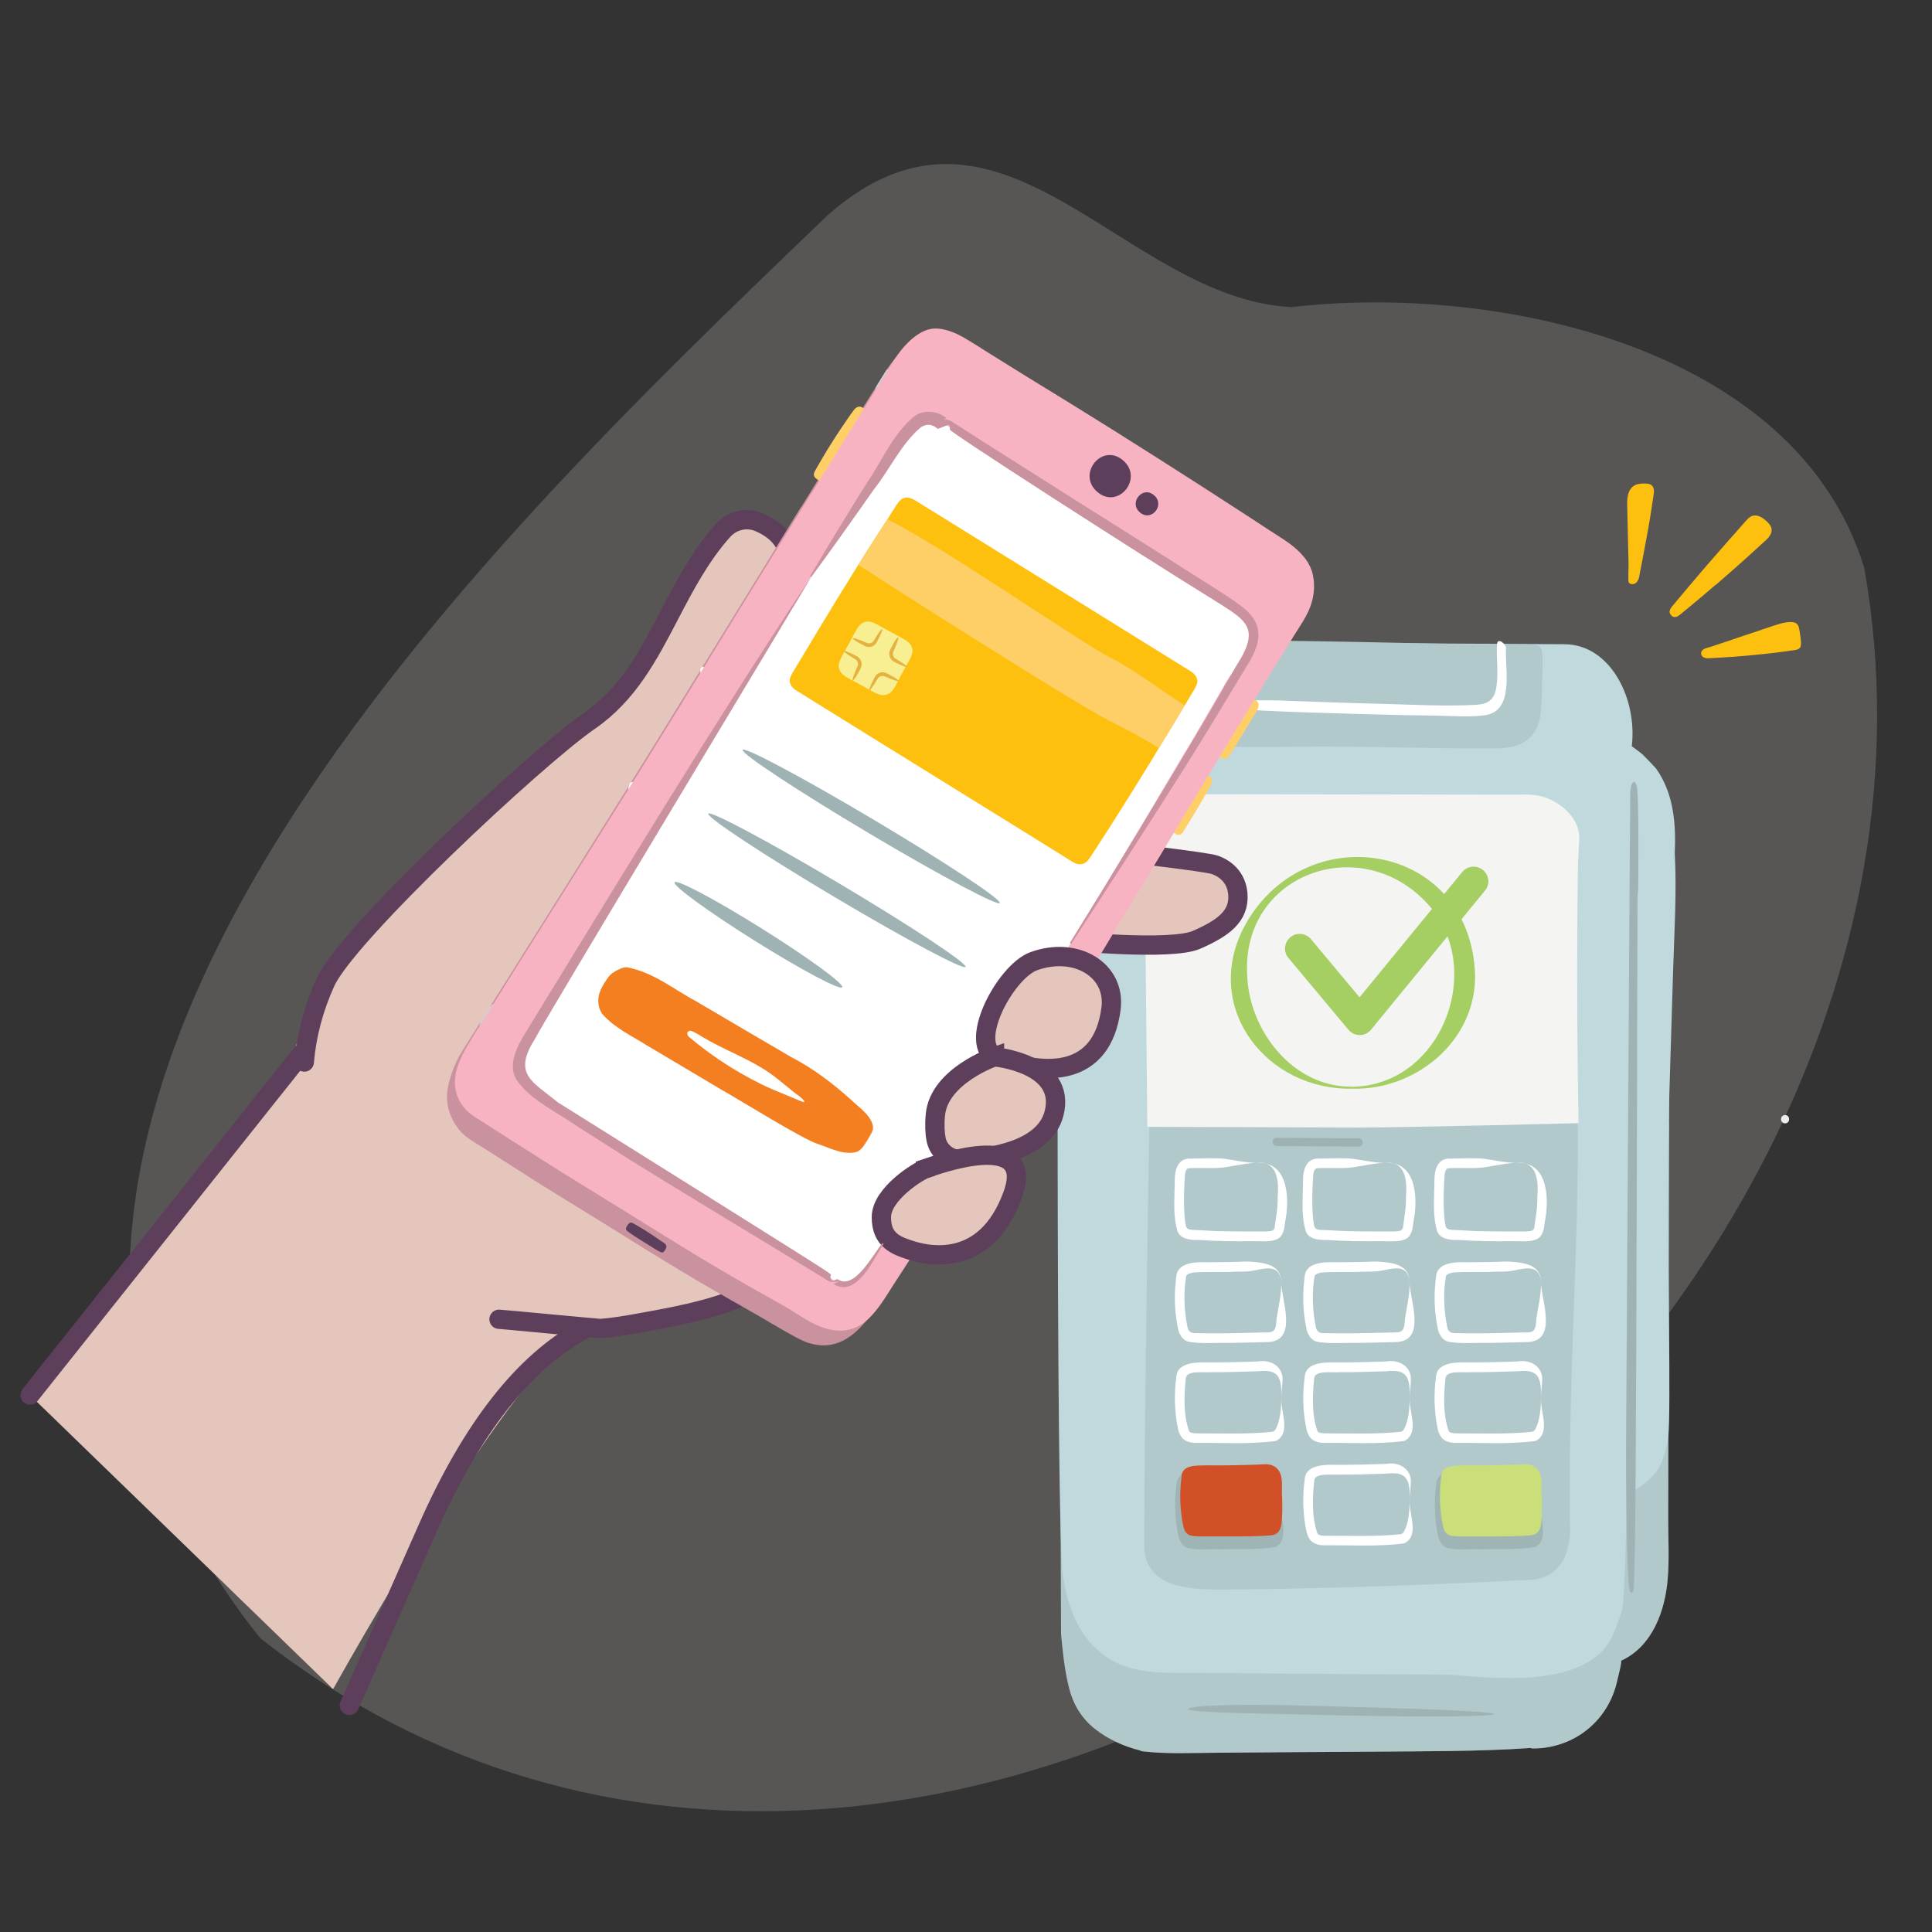 <?xml version="1.0" encoding="UTF-8"?><svg xmlns="http://www.w3.org/2000/svg" viewBox="0 0 200 200"><rect x="0" y="0" width="200" height="200" fill="#333333" stroke="none"/><defs><style>.cls-1,.cls-2{fill:none;}.cls-3{fill:#c0d9dd;}.cls-4{fill:#fec00f;}.cls-5{fill:#f4f4f3;}.cls-6{fill:#f47f20;}.cls-7{fill:#9fb2b3;}.cls-8{opacity:.42;}.cls-8,.cls-9{fill:#a0b3b4;}.cls-10{fill:#a0b4b5;}.cls-11{fill:#eeece9;}.cls-12{fill:#575655;}.cls-13{fill:#f7b3c2;}.cls-14,.cls-15{fill:#e4c6bc;}.cls-14,.cls-15,.cls-2{stroke-miterlimit:10;}.cls-14,.cls-2{stroke:#5d3f5c;stroke-linecap:round;stroke-width:2px;}.cls-16{fill:#fff;}.cls-17{fill:#e4b241;}.cls-18{fill:#ca919e;}.cls-15{stroke:#e4c6bc;stroke-width:.25px;}.cls-19{fill:#889a9a;}.cls-20{fill:#d15028;}.cls-21{fill:#cade7a;}.cls-22{opacity:.46;}.cls-23{fill:#b2c9cc;}.cls-24{fill:#f8ee92;}.cls-25{fill:#5d3f5c;}.cls-26{fill:#ffcf67;}.cls-27{fill:#a5cf62;}.cls-28{fill:#52b8d6;}.cls-29{fill:#eeecea;}.cls-30{fill:#3e9eae;}</style></defs><g id="BG_x5F_Strong"><path class="cls-12" d="M26.94,169.58c70.24,55.25,180.73-27.35,166.05-110.78-7.02-22.98-38.14-29.46-59.27-27.01-17.43-.81-30.12-25.28-48.01-9.54C49,57.49-14.52,117.94,26.94,169.58Z"/></g><g id="Outline"><path class="cls-8" d="M109.84,169.14c.18,1.89.37,3.83.85,5.67.44,1.68,1.3,3.1,2.68,4.18,1.36,1.07,2.98,1.8,4.66,2.22.06.04.12.07.2.08,2.61.31,5.28.16,7.91.15,2.71-.02,5.42-.04,8.13-.06,5.35-.04,10.7-.05,16.05-.12,2.71-.04,5.42-.12,8.13-.31.06.03.12.05.2.05,2.33.02,4.63-.87,6.3-2.52.79-.77,1.43-1.7,1.88-2.71.22-.5.4-1.02.53-1.56.14-.61.56-2.17.45-2.29,3.24-1.48,4.56-5.15,4.83-8.48.18-2.14.04-4.29.05-6.43,0-2.25.17-71.9.17-71.9,0,0,0-.02,0-.03v-.1c.05-3.77-2.62-6.94-6.19-7.65-.83-.93-1.97-.67-3.28-.23l.06-7.44v-1.71s.01,0,.01,0v-.07c-1.18-.61-2.52-.96-3.94-.96h-41.41c-1.53,0-2.97.4-4.21,1.11v.08s0,0,0,0l.11,10.11c-2.31.28-3.96,1.1-4.35,3.4v-.11c-.02.12-.03.25-.04.37,0,.08-.02.16-.03.25-.02.24-.03.49-.03.74M109.84,169.14c.18,1.89.37,3.83.85,5.67.44,1.68,1.3,3.1,2.68,4.18,1.36,1.07,2.98,1.8,4.66,2.22.06.04.12.07.2.08,2.61.31,5.28.16,7.91.15,2.71-.02,5.42-.04,8.13-.06,5.35-.04,10.7-.05,16.05-.12,2.71-.04,5.42-.12,8.13-.31.06.03.12.05.2.05,2.33.02,4.63-.87,6.3-2.52.79-.77,1.43-1.7,1.88-2.71.22-.5.4-1.02.53-1.56.14-.61.56-2.17.45-2.29,3.24-1.48,4.56-5.15,4.83-8.48.18-2.14.04-4.29.05-6.43,0-2.25.17-71.9.17-71.9,0,0,0-.02,0-.03v-.1c.05-3.77-2.62-6.94-6.19-7.65-.83-.93-1.97-.67-3.28-.23l.06-7.44v-1.71s.01,0,.01,0v-.07c-1.18-.61-2.52-.96-3.94-.96h-41.41c-1.53,0-2.97.4-4.21,1.11v.08s0,0,0,0l.11,10.11c-2.31.28-3.96,1.1-4.35,3.4v-.11c-.02.12-.03.25-.04.37,0,.08-.02.16-.03.25-.02.24-.03.49-.03.74"/><path class="cls-23" d="M109.84,169.14c.18,1.89.37,3.83.85,5.67.44,1.68,1.3,3.1,2.68,4.18,1.36,1.07,2.98,1.8,4.66,2.22.06.04.12.07.2.08,2.61.31,5.28.16,7.91.15,2.71-.02,5.42-.04,8.13-.06,5.35-.04,10.7-.05,16.05-.12,2.71-.04,5.42-.12,8.13-.31.06.03.12.05.2.05,2.33.02,4.63-.87,6.3-2.52.79-.77,1.43-1.7,1.88-2.71.22-.5.4-1.02.53-1.56.14-.61.56-2.17.45-2.29,3.24-1.48,4.56-5.15,4.83-8.48.18-2.14.04-4.29.05-6.43,0-2.25.17-71.9.17-71.9,0,0,0-.02,0-.03v-.1c.05-3.77-2.62-6.94-6.19-7.65-.83-.93-1.97-.67-3.28-.23l.06-7.44v-1.71s.01,0,.01,0v-.07c-1.18-.61-2.52-.96-3.94-.96h-41.41c-1.53,0-2.97.4-4.21,1.11v.08s0,0,0,0l.11,10.11c-2.31.28-3.96,1.1-4.35,3.4v-.11c-.02.12-.03.25-.04.37,0,.08-.02.16-.03.25-.02.24-.03.49-.03.74M109.84,169.14c.18,1.89.37,3.83.85,5.67.44,1.68,1.3,3.1,2.68,4.18,1.36,1.07,2.98,1.8,4.66,2.22.06.04.12.07.2.08,2.61.31,5.28.16,7.91.15,2.71-.02,5.42-.04,8.13-.06,5.35-.04,10.7-.05,16.05-.12,2.71-.04,5.42-.12,8.13-.31.06.03.12.05.2.05,2.33.02,4.63-.87,6.3-2.52.79-.77,1.43-1.7,1.88-2.71.22-.5.4-1.02.53-1.56.14-.61.56-2.17.45-2.29,3.24-1.48,4.56-5.15,4.83-8.48.18-2.14.04-4.29.05-6.43,0-2.25.17-71.9.17-71.9,0,0,0-.02,0-.03v-.1c.05-3.77-2.62-6.94-6.19-7.65-.83-.93-1.97-.67-3.28-.23l.06-7.44v-1.71s.01,0,.01,0v-.07c-1.18-.61-2.52-.96-3.94-.96h-41.41c-1.53,0-2.97.4-4.21,1.11v.08s0,0,0,0l.11,10.11c-2.31.28-3.96,1.1-4.35,3.4v-.11c-.02.12-.03.25-.04.37,0,.08-.02.16-.03.25-.02.24-.03.49-.03.74"/><path class="cls-9" d="M154.65,177.43c-.09-.38-14.88-.74-20.91-.9-6.03-.15-10.85.03-10.76.41.09.38,8.6.45,14.63.61,6.03.15,17.13.26,17.04-.12Z"/><path class="cls-29" d="M184.79,115.43c-.55,0-.56.86,0,.86s.56-.86,0-.86Z"/><path class="cls-3" d="M173.37,88.33c.14-3.06-.11-6.19-1.92-8.75-.13-.18-.89-.94-1.38-1.45-.2-.2-1.15-.88-1.15-.88.59-4.9-2.2-10.56-6.99-10.56l-44.22-.24c-4.78,0-8.24,4.37-8.17,9.15,0,0-.32,83.99.52,87.62.29,1.91.8,3.8,1.81,5.46,1.11,1.82,2.81,3.31,4.88,3.89.04.03.08.05.13.07,2.52.69,5.23.51,7.82.54,2.73.02,5.46.05,8.19.07,5.49.04,10.99.08,16.48.1,3.09.02,12.86,1.79,16.72-2.69.84-.97,1.44-2.73,1.8-3.94.28-.76.47-8.61.51-12.24,1.04-.13,2.15-1.14,2.65-1.64,1.36-1.35,1.61-3.95,1.64-4.11.31-1.85-.06-19.79-.02-24.95.02-2.47.04-4.94.08-7.41,0-.07-.01-.12-.03-.17.16-5.24.32-10.48.48-15.72.12-4.04.39-8.11.17-12.15Z"/><path class="cls-9" d="M168.79,164.8s.29.41.34-.53c.07-1.2.13-3.74.17-8.83.14-19.55.19-58.87.22-62.5,0-.37.07-.74.07-1.14.02-3.62.05-8.32-.1-10.06-.11-1.19-.67-1.01-.73.34-.02.39-.37,59.59-.42,65.64s.05,17.17.44,17.08Z"/><path class="cls-23" d="M157.68,66.73c-12.02-.02-23.79-.66-35.81-.28-.65.02-.88.31-.79.97,0,.12,0,.24.03.36.14.83.06,5.01.3,5.98.52,2.02,1.68,3.26,3.83,3.42,2.82.21,6.24.16,9.07.12,6.74-.08,13.43.21,20.16.18,1.81,0,3.56-.2,4.53-1.97.53-.96.52-1.96.58-3.02.05-.85.12-3.56.1-4.54-.03-1.29-.5-1.23-2.01-1.24Z"/><path class="cls-16" d="M124.21,66.11c0,1.83.06,4.23.93,5.89.74,1.42,2.36,1.36,3.76,1.45,4.43.29,8.89.37,13.33.5,2.12.06,4.25.11,6.37.13,1.66.02,3.41.18,5.06-.03,3.15-.4,2.12-4.71,2.24-6.91.03-.49-.89-1.2-.93-.45-.08,1.46.16,2.95-.06,4.39s-.89,1.82-2.23,1.89c-3.1.16-6.25-.02-9.35-.1-3.68-.09-7.36-.23-11.03-.36-1.72-.06-3.78.12-5.45-.32-1.87-.49-1.71-4.06-1.7-5.62,0-.49-.93-1.2-.93-.45h0Z"/><path class="cls-7" d="M132.15,118.64c2.84.02,5.68.04,8.51.06.55,0,.56-.86,0-.86-2.84-.02-5.68-.04-8.51-.06-.55,0-.56.86,0,.86h0Z"/><path class="cls-8" d="M163.24,125.37c.06-3.15.16-6.3.08-9.45-3.86,0-7.72.03-11.58.12-10.47.29-22.04.62-32.45.49h-.31s0,.31,0,.31c-.19,10.57-.49,29.87-.52,40.26,0,0-.02,2.9-.02,2.9.1,5.34,6.78,4.46,10.48,4.54,8.63-.13,17.29-.4,25.91-.83,0,0,2.87-.13,2.87-.13.93-.01,2.06-.11,2.91-.73,1.72-1.19,2.03-3.51,1.9-5.37,0,0,0-6.01,0-6.01.06-8.06.51-18,.75-26.1Z"/><path class="cls-5" d="M163.35,89.41c.03-.54.1-2.01.13-2.52.12-1.72-1.27-3.21-2.59-3.92-1.05-.64-2.37-.77-3.57-.71h-3.36c-6.7-.02-20.19-.03-26.89-.04-1.2.02-3.94-.05-5.11.04-1.89.24-3.45,1.96-3.48,3.87,0,1.12.26,28.41.29,30.52h.24s21.8.07,21.8.07c5,0,22.6-.45,22.6-.45-.16-8.92-.19-17.93-.06-26.84Z"/><path class="cls-16" d="M159.54,144.62c-.01-1.92-.2-2.93-2.4-2.67-1.59.05-3.35.11-4.92.1-.77.06-2.53-.22-2.58.63-.2,1.74-.26,3.85.34,5.48.1.16.31.2.74.22,2.58-.01,5.3.11,7.86-.16.11-.04.19-.06.27-.15.6-.92.65-2.35.68-3.45h0ZM159.54,144.62c-.18,1.41,1.08,3.69-.58,4.55-2.76.36-5.5.17-8.29.2-.5,0-1.17-.14-1.5-.63-.36-.55-.35-.96-.45-1.39-.26-1.58-.29-3.2-.07-4.79.1-1.63,2.23-1.54,3.54-1.52,1.59,0,3.31-.05,4.9-.1,1.37-.25,2.68.57,2.55,2.02-.02.57-.11,1.1-.1,1.65h0Z"/><path class="cls-16" d="M159.5,132.47c-.33-1.89-2.21-.94-3.48-.85,0,0-1.42.03-1.42.03-1.37.07-2.84-.03-4.18.08-.41.06-.69.21-.74.39-.28,1.67-.22,3.46.11,5.11.13,1.02.85.72,1.57.79,0,0,2.71,0,2.71,0l2.69-.06c1.84-.09,2.2.3,2.28-1.45.19-1.3.59-2.74.45-4.04h0ZM159.5,132.47c-.05,1.89,1.87,6.27-1.31,6.46-.86.03-3.21.07-4.1.09-1.07-.05-3.19.13-4.23-.15-.61-.16-.97-.91-1.04-1.43-.28-1.4-.37-2.78-.27-4.19.03-.22.06-.82.1-1.03.07-1.48,1.85-1.6,3.09-1.55,1.37,0,2.87-.02,4.24-.08,1.34.08,3.36.14,3.52,1.87h0Z"/><path class="cls-16" d="M157.22,120.37c-1.19-.01-2.38.3-3.56.47-1.15.16-2.47.02-3.58.09-.41-.02-.44.25-.53.62-.11,1.51-.17,3.27,0,4.78.06.37.04.8.39.93.39.11,1.07.06,1.51.11,2.1.14,4.41.11,6.53.11.38-.05.73.02.85-.38.11-.92.36-2.22.31-3.13.12-1.47.09-3.64-1.91-3.62h0ZM157.22,120.37c3.1.02,3.16,3.9,2.69,6.15-.06.61-.16,1.54-.93,1.8-.67.29-1.94.14-2.63.17-1.75.02-3.64-.01-5.38-.13-.78.02-1.93-.04-2.22-.98-.41-1.41-.3-2.88-.28-4.28.06-.86-.12-1.89.5-2.7.28-.34.79-.5,1.15-.46h-.09c1.3,0,2.38-.11,3.62.02,1.19.16,2.38.45,3.57.42h0Z"/><g class="cls-22"><path class="cls-19" d="M159.49,155.67c-.17,1.35.98,3.69-.6,4.49-1.9.3-3.83.15-5.75.22-1.08-.05-2.11.1-3.22-.11-.84-.2-1.07-1.15-1.17-1.87-.24-1.47-.29-2.98-.11-4.46.02-1.94,2.01-1.77,3.51-1.77,1.59,0,3.31-.05,4.9-.1,1.36-.22,2.61.5,2.53,1.96,0,.56-.09,1.1-.08,1.65h0Z"/></g><path class="cls-16" d="M145.95,144.62c-.01-1.92-.2-2.93-2.4-2.67-1.59.05-3.35.11-4.92.1-.77.06-2.53-.22-2.58.63-.2,1.74-.26,3.85.34,5.48.1.16.31.2.74.22,2.58-.01,5.3.11,7.86-.16.11-.04.19-.06.27-.15.6-.92.65-2.35.68-3.45h0ZM145.95,144.62c-.18,1.41,1.08,3.69-.58,4.55-2.76.36-5.5.17-8.29.2-.5,0-1.17-.14-1.5-.63-.36-.55-.35-.96-.45-1.39-.26-1.58-.29-3.2-.07-4.79.1-1.63,2.23-1.54,3.54-1.52,1.59,0,3.31-.05,4.9-.1,1.37-.25,2.68.57,2.55,2.02-.02.57-.11,1.1-.1,1.65h0Z"/><path class="cls-16" d="M145.9,132.47c-.33-1.89-2.21-.94-3.48-.85,0,0-1.42.03-1.42.03-1.37.07-2.84-.03-4.18.08-.41.06-.69.21-.74.39-.28,1.67-.22,3.46.11,5.11.13,1.02.85.72,1.57.79,0,0,2.71,0,2.71,0,0,0,2.69-.06,2.69-.06,1.84-.09,2.2.3,2.28-1.45.19-1.3.59-2.74.45-4.04h0ZM145.9,132.47c-.05,1.89,1.87,6.27-1.31,6.46-.86.03-3.21.07-4.1.09-1.07-.05-3.19.13-4.23-.15-.61-.16-.97-.91-1.04-1.43-.28-1.4-.37-2.78-.27-4.19.03-.22.06-.82.1-1.03.07-1.48,1.85-1.6,3.09-1.55,1.37,0,2.87-.02,4.24-.08,1.34.08,3.36.14,3.52,1.87h0Z"/><path class="cls-16" d="M143.62,120.37c-1.19-.01-2.38.3-3.56.47-1.15.16-2.47.02-3.58.09-.41-.02-.44.25-.53.62-.11,1.51-.17,3.27,0,4.78.06.37.04.8.39.93.39.11,1.07.06,1.51.11,2.1.14,4.41.11,6.53.11.38-.05.73.02.85-.38.11-.92.36-2.22.31-3.13.12-1.47.09-3.64-1.91-3.62h0ZM143.62,120.37c3.1.02,3.16,3.9,2.69,6.15-.06.61-.16,1.54-.93,1.8-.67.29-1.94.14-2.63.17-1.75.02-3.64-.01-5.38-.13-.78.02-1.93-.04-2.22-.98-.41-1.41-.3-2.88-.28-4.28.06-.86-.12-1.89.5-2.7.28-.34.79-.5,1.15-.46h-.09c1.3,0,2.38-.11,3.62.02,1.19.16,2.38.45,3.57.42h0Z"/><path class="cls-16" d="M145.95,155.22c-.01-1.92-.2-2.93-2.4-2.67-1.59.05-3.35.11-4.92.1-.77.06-2.53-.22-2.58.63-.2,1.74-.26,3.85.34,5.48.1.16.31.2.74.22,2.58-.01,5.3.11,7.86-.16.11-.04.19-.06.27-.15.6-.92.65-2.35.68-3.45h0ZM145.95,155.22c-.18,1.41,1.08,3.69-.58,4.55-2.76.36-5.5.17-8.29.2-.5,0-1.17-.14-1.5-.63-.36-.55-.35-.96-.45-1.39-.26-1.58-.29-3.2-.07-4.79.1-1.63,2.23-1.54,3.54-1.52,1.59,0,3.31-.05,4.9-.1,1.37-.25,2.68.57,2.55,2.02-.02.57-.11,1.1-.1,1.65h0Z"/><path class="cls-16" d="M132.66,144.62c-.01-1.92-.2-2.93-2.4-2.67-1.59.05-3.35.11-4.92.1-.77.06-2.53-.22-2.58.63-.2,1.74-.26,3.85.34,5.48.1.16.31.2.74.22,2.58-.01,5.3.11,7.86-.16.11-.04.19-.06.27-.15.6-.92.65-2.35.68-3.45h0ZM132.66,144.62c-.18,1.41,1.08,3.69-.58,4.55-2.76.36-5.5.17-8.29.2-.5,0-1.17-.14-1.5-.63-.36-.55-.35-.96-.45-1.39-.26-1.58-.29-3.2-.07-4.79.1-1.63,2.23-1.54,3.54-1.52,1.59,0,3.31-.05,4.9-.1,1.37-.25,2.68.57,2.55,2.02-.02.57-.11,1.1-.1,1.65h0Z"/><path class="cls-16" d="M132.61,132.47c-.33-1.89-2.21-.94-3.48-.85,0,0-1.42.03-1.42.03-1.37.07-2.84-.03-4.18.08-.41.06-.69.21-.74.39-.28,1.67-.22,3.46.11,5.11.13,1.02.85.72,1.57.79,0,0,2.71,0,2.71,0,0,0,2.69-.06,2.69-.06,1.84-.09,2.2.3,2.28-1.45.19-1.3.59-2.74.45-4.04h0ZM132.61,132.47c-.05,1.89,1.87,6.27-1.31,6.46-.86.03-3.21.07-4.1.09-1.07-.05-3.19.13-4.23-.15-.61-.16-.97-.91-1.04-1.43-.28-1.4-.37-2.78-.27-4.19.03-.22.06-.82.1-1.03.07-1.48,1.85-1.6,3.09-1.55,1.37,0,2.87-.02,4.24-.08,1.34.08,3.36.14,3.52,1.87h0Z"/><path class="cls-16" d="M130.34,120.37c-1.19-.01-2.38.3-3.56.47-1.15.16-2.47.02-3.58.09-.41-.02-.44.25-.53.62-.11,1.51-.17,3.27,0,4.78.06.37.04.8.39.93.39.11,1.07.06,1.51.11,2.1.14,4.41.11,6.53.11.38-.05.73.02.85-.38.11-.92.36-2.22.31-3.13.12-1.47.09-3.64-1.91-3.62h0ZM130.34,120.37c3.1.02,3.16,3.9,2.69,6.15-.06.61-.16,1.54-.93,1.8-.67.29-1.94.14-2.63.17-1.75.02-3.64-.01-5.38-.13-.78.02-1.93-.04-2.22-.98-.41-1.41-.3-2.88-.28-4.28.06-.86-.12-1.89.5-2.7.28-.34.79-.5,1.15-.46h-.09c1.3,0,2.38-.11,3.62.02,1.19.16,2.38.45,3.57.42h0Z"/><g class="cls-22"><path class="cls-19" d="M132.61,155.67c-.17,1.35.98,3.69-.6,4.49-1.9.3-3.83.15-5.75.22-1.08-.05-2.11.1-3.22-.11-.84-.2-1.07-1.15-1.17-1.87-.24-1.47-.29-2.98-.11-4.46.02-1.94,2.01-1.77,3.51-1.77,1.59,0,3.31-.05,4.9-.1,1.36-.22,2.61.5,2.53,1.96,0,.56-.09,1.1-.08,1.65h0Z"/></g><path class="cls-21" d="M159.58,154.77c-.01-.59.05-1.2-.04-1.78-.15-.96-.83-1.47-1.8-1.41-1.24.07-2.48.08-3.72.11-1.02.02-2.05-.02-3.07.02-.65.03-1.46.13-1.69.77-.02.04-.04.07-.04.12,0,.03,0,.06-.01.09,0,0,0,.01,0,.02,0,0,0,0,0,.01-.16,1.21-.2,2.42-.08,3.63.06.61.14,1.24.3,1.83.13.47.4.75.9.82.57.08,1.18.04,1.76.05.75,0,1.49.01,2.24,0,1.32,0,2.67,0,3.99-.1.46-.03.84-.17,1.04-.59.23-.49.22-1.14.25-1.66.03-.64,0-1.28-.01-1.93Z"/><path class="cls-20" d="M132.7,154.77c-.01-.59.05-1.2-.04-1.78-.15-.96-.83-1.47-1.8-1.41-1.24.07-2.48.08-3.72.11-1.02.02-2.05-.02-3.07.02-.65.03-1.46.13-1.69.77-.02.04-.04.07-.04.12,0,.03,0,.06-.01.09,0,0,0,.01,0,.02,0,0,0,0,0,.01-.16,1.21-.2,2.42-.08,3.63.06.61.14,1.24.3,1.83.13.47.4.75.9.82.57.08,1.18.04,1.76.05.75,0,1.49.01,2.24,0,1.32,0,2.67,0,3.99-.1.46-.03.84-.17,1.04-.59.23-.49.22-1.14.25-1.66.03-.64,0-1.28-.01-1.93Z"/><path class="cls-27" d="M139.94,112.7c-8.73.16-15.38-8.17-11.29-16.48,6.08-11.88,23.59-9.17,24.05,4.71.1,6.89-6.22,11.97-12.76,11.77h0ZM139.94,112.5c9.44-.09,14.05-12.6,7.62-19.17-6.94-7.23-19.04-2.76-18.45,7.57.16,5.74,4.72,11.67,10.84,11.59h0Z"/><path class="cls-27" d="M154.06,91.09c-.04-.41-.24-.77-.55-1.03-.65-.53-1.61-.44-2.14.21l-10.63,12.97-5.03-6.02c-.26-.31-.63-.5-1.03-.54-.42-.04-.8.09-1.11.35-.31.26-.5.63-.54,1.03-.04.41.09.8.35,1.11l6.21,7.43c.29.35.72.55,1.17.55h0c.46,0,.88-.21,1.17-.56l11.8-14.4c.26-.31.38-.71.34-1.12Z"/><g id="Layer_12"><path class="cls-4" d="M169.62,59.97c.07-.2.09-.41.13-.62.04-.22.09-.44.13-.66.09-.45.17-.89.26-1.34.17-.88.33-1.77.49-2.66.16-.89.3-1.78.43-2.67.03-.22.06-.44.1-.66.03-.2.07-.4.05-.6-.02-.2-.08-.4-.24-.53-.18-.15-.41-.16-.63-.17-.38-.02-.78,0-1.12.18-.35.19-.57.55-.67.92-.11.39-.11.79-.1,1.19l.03,1.39c.04,1.61.08,3.22.11,4.83,0,.21-.01.42-.02.63,0,.18,0,.36,0,.55,0,.08,0,.17,0,.25,0,.12,0,.26.08.35.15.15.39.15.57.07.2-.09.32-.27.39-.47h0Z"/><path class="cls-4" d="M177.59,60.57c1.6-1.38,3.18-2.78,4.73-4.21.31-.29.69-.57.91-.94.1-.17.17-.35.17-.55,0-.25-.11-.47-.28-.66-.5-.57-1.37-1.21-2.08-.6-.19.17-.36.37-.53.57-.17.2-.35.39-.52.59-.35.4-.7.79-1.06,1.19-.69.79-1.38,1.58-2.07,2.37s-1.36,1.59-2.04,2.39c-.34.4-.67.8-1.01,1.2-.17.2-.34.4-.5.6-.15.18-.32.35-.42.57-.09.21-.07.43.11.58.06.11.18.19.31.2.24.03.41-.09.59-.23.41-.34.83-.68,1.24-1.02.82-.68,1.63-1.36,2.43-2.06h0Z"/><path class="cls-4" d="M186.4,66.88c.07-.21.03-.45.01-.67-.02-.24-.05-.48-.09-.71-.04-.24-.07-.49-.16-.71-.11-.24-.33-.36-.59-.39-.43-.04-.88.05-1.3.17-.45.12-.9.28-1.34.43-1.93.65-3.85,1.29-5.78,1.94l-.08.03c-.18.05-.37.09-.55.16-.19.07-.37.21-.41.42-.05.25.11.45.34.54.21.08.44.05.66.04.24-.01.48-.02.73-.04.98-.05,1.96-.13,2.95-.21.97-.09,1.93-.19,2.9-.3.48-.06.96-.12,1.44-.19.24-.03.48-.06.72-.1.25-.04.48-.15.57-.4Z"/></g><path class="cls-15" d="M3.11,144.43c.08,1.23,24.23-30.41,26.18-32.87,0,0,5.58-14.25,16.29-24.12,4.55-4.2,8.93-7.97,15.56-12.55,7.04-4.86,8.34-13.54,13.92-19.78.85-.95,2.22-1.28,3.4-.78,1.72.74,3.74,2.33,2.67,5.6l-2.11,72.88c-3.87,2.21-8.36,3.04-12.74,3.84-1.61.29-3.23.59-4.87.62-6.27.12-27.02,37.5-27.02,37.5"/><path class="cls-2" d="M31.5,109.94c.23-2.77.97-5.6,2.21-8.31,2.25-4.93,21.78-23.2,27.27-26.98,4.04-2.78,6.13-6.79,8.34-11.03,1.56-2.99,3.17-6.07,5.53-8.71.95-1.06,2.45-1.4,3.73-.85,2.69,1.15,3.7,3.26,2.84,5.92l-2.11,73-.14.08c-3.96,2.26-8.47,3.08-12.84,3.87-1.34.24-2.73.49-4.12.59-.26.02-10.29-.95-10.55-.95"/><path class="cls-14" d="M110.42,97.38s10.8,1.09,13.47-.1c2.67-1.18,4.45-2.4,4.25-4.76-.19-2.16-1.95-2.84-2.38-2.99-.98-.34-9.95-1.34-9.95-1.34l-5.38,9.19Z"/><rect class="cls-30" x="45.9" y="62.72" width="92.4" height="48.59" rx="6.56" ry="6.56" transform="translate(-30.35 119.58) rotate(-58.27)"/><rect class="cls-28" x="47.18" y="63.4" width="89.83" height="47.24" rx="6.37" ry="6.37" transform="translate(-30.35 119.58) rotate(-58.27)"/><circle class="cls-30" cx="111.86" cy="51.03" r="1.7"/><circle class="cls-30" cx="116.09" cy="53.65" r=".98"/><path class="cls-11" d="M103.85,39.84s-.02,0-.03.02c-.01-.03.02-.03.03-.02Z"/><path class="cls-11" d="M102.6,39.98l-.13.04s.08-.02.13-.04Z"/><path class="cls-26" d="M127.35,78.12c.33-.53.65-1.07.98-1.61.32-.53.64-1.06.96-1.58.16-.27.33-.54.49-.81.14-.23.31-.46.42-.71.11-.24.14-.52,0-.74-.13-.2-.37-.3-.61-.2-.12.05-.17.16-.17.27l-3.12,5.12c-.17.07-.28.31-.11.45.17.13.36.26.59.24.26-.02.43-.22.57-.44Z"/><path class="cls-26" d="M122.51,86.06c.33-.53.66-1.06.98-1.59.62-1.03,1.25-2.07,1.82-3.14.13-.24.21-.53.08-.78-.11-.21-.36-.32-.59-.22-.14.06-.18.19-.16.3l-2.97,5.1c-.08-.01-.16,0-.23.02-.3.11-.17.56.12.49,0,0,0,0,.02.01.03.02.06.04.09.06.09.06.18.11.3.12.24.01.42-.17.54-.37Z"/><path class="cls-18" d="M110.59,103.95c1.77-3.01,10.72-17.95,11.32-18.88.6-.94,9.2-15.07,10.09-16.51.89-1.45,3.41-5.37,3.61-6.28.19-.91.46-2.32-.02-3.21-.47-.89-1.25-1.96-3.56-3.47-2.3-1.51-15.31-9.86-17.31-11.1-1.67-1.04-10.02-6.16-13.19-8.17.06-.11.06-.26-.04-.33h0c-1.25-.8-2.69-1.44-4.24-1.46-.58,0-1.16.06-1.72.26-.67.23-1.26.66-1.79,1.15-.76.7-1.42,1.52-2,2.38-.13.19-1.01,1.65-1.09,1.77-.46.74-.92,1.47-1.38,2.2-.08.12,0,.29.11.34,0,0,0,0,0,0v.03s.62.37.62.37l-4.27,6.99-.65-.4s-.05-.05-.08-.06c-.13-.06-.26.02-.34.14h0c-.57.92-1.14,1.84-1.7,2.75-.03.02-.06.05-.08.09h0c-2,3.25-4.01,6.5-6.01,9.75-2.03,3.28-4.05,6.57-6.08,9.85-2.12,3.44-4.24,6.88-6.39,10.31-2.12,3.39-4.25,6.78-6.38,10.16-2.12,3.37-4.25,6.74-6.37,10.12-.27.44-.55.87-.82,1.31-.1.15-.03.31.08.38-.28.43-.61.95-.94,1.47-.01,0-.02-.02-.03-.02-.13-.06-.26.02-.34.14h0c-.45.73-.91,1.46-1.37,2.19,0,0,0,0-.01.01-.18.26-.34.53-.5.81-.07.12-.14.23-.22.35-.02.03-.03.07-.03.1-.51.97-.89,2-1.1,3.07-.17.88-.12,1.74.15,2.56.29.87.78,1.67,1.42,2.28.39.37.85.66,1.31.95.23.15.47.3.71.43.48.31.95.61,1.43.92,1.44.92,2.88,1.84,4.32,2.75,1.2.76,2.41,1.5,3.62,2.24,2.41,1.48,4.81,2.98,7.21,4.47,2.54,1.57,5.09,3.13,7.69,4.61.1.05.19.11.29.16,1.44.85,2.91,1.65,4.35,2.49.23.13.45.26.67.4.1.06.19.11.29.17.04.03.08.05.13.08.01,0,.03.02.04.03,0,0,.01,0,.02,0,0,0,.02,0,.02.01,0,0,.01,0,.02,0,.01.01.03.02.04.03h0c.56.35,1.14.67,1.72.99.58.32,1.17.66,1.79.87.93.31,1.94.4,2.93.09.92-.29,1.76-.88,2.45-1.59.69-.71,1.31-1.5,1.93-2.27.1-.13.07-.27-.02-.35,1.3-1.93,3.88-5.81,7.12-10.9,3.82-6.03,10.77-17.04,12.54-20.05Z"/><path class="cls-26" d="M85.97,50.31c1.2-1.82,2.37-3.66,3.49-5.53.33-.54.65-1.09.97-1.64.07-.12,0-.29-.11-.34-.06-.03-.12-.02-.18,0-.29-.21-.58-.43-.88-.62-.31-.19-.62-.05-.85.24-.25.32-.48.66-.71,1-.24.34-.48.69-.71,1.04-.92,1.38-1.79,2.8-2.6,4.25-.1.17-.18.36-.12.55.05.17.2.27.33.37.3.21.62.4.94.59,0,.05.03.11.08.15.09.08.27.07.35-.05h0Z"/><path class="cls-3" d="M93.04,41.26l.75-1.26s.02.01.03.02c.11.07.28-.03.34-.14.07-.14,0-.27-.11-.34-.67-.42-1.32-.87-2-1.29-.11-.07-.28.03-.34.14,0,.02-.01.03-.02.05-.18.27-.34.54-.51.81-.1.16-.19.31-.29.47-.04.07-.08.13-.12.2-.02.03-.04.06-.06.09,0,0,0,0,0,.01,0,0,0,0,0,.02,0,0,0,0,0,0,0,0,0,0,0,0,0,0,.01-.02.02-.03,0,0,0,.01-.02.03-.01.02-.02.03-.03.05-.03.06-.03.13-.02.18,0,0,0,0,0,0,0,0,0,0,0,.01.01.04.03.08.07.11.01.01.03.02.05.03,0,0,0,0,0,0,.67.42,1.33.83,2,1.24.11.07.28-.03.34-.14.05-.12,0-.21-.06-.29Z"/><path class="cls-3" d="M51.99,107.18l.9-1.45c.08,0,.15-.02.21-.09.08-.1.09-.29-.02-.37h0c-.58-.39-1.18-.77-1.76-1.16-.02-.08-.07-.15-.13-.17-.13-.06-.25.02-.33.14,0,0,0,0,0,0-.01.02-.02.04-.03.06-.39.62-.76,1.24-1.15,1.86-.05.08-.04.17,0,.24.02.07.07.12.13.16.64.4,1.27.79,1.91,1.19.11.07.28-.03.34-.14.05-.11.01-.2-.05-.27Z"/><path class="cls-16" d="M67.1,80.45c-.18.3.27.5.46.2,1.86-3.03,5.3-9.6,5.12-9.3,0,0-3.72,6.07-5.58,9.1Z"/><path class="cls-16" d="M73.08,71.37c-.03-.7-.05-1.4-.08-2.1,0-.14-.13-.25-.27-.23s-.25.15-.24.3l.08,2.1c0,.14.52.08.51-.07h0Z"/><path class="cls-16" d="M67.18,80.25l-2.04,1.19.39.25c.04-.14.09-.29.13-.43s-.07-.28-.2-.3c-.15-.02-.26.09-.3.23s-.09.29-.13.43c-.03.1.03.22.11.26.09.06.18.04.28-.02l2.04-1.19c.12-.07.15-.27.08-.37-.08-.13-.23-.12-.35-.05h0Z"/><path class="cls-13" d="M49.51,106.44s0,0,0,0c.06-.1.12-.19.18-.29,2.32-3.73,4.65-7.44,6.99-11.15,2.28-3.62,4.57-7.24,6.85-10.87,2.33-3.71,4.65-7.43,6.95-11.17,2.27-3.7,4.55-7.4,6.83-11.09,2.25-3.65,4.51-7.3,6.76-10.95h0s.05-.07.08-.09c.96-1.55,1.92-3.1,2.88-4.65,1.23-2,2.47-3.99,3.7-5.99.34-.55.69-1.11,1.03-1.66,0,0,0,0,0,0h0s0,0,0,0c0,0,0-.01.01-.02.76-1.22,1.49-2.44,2.59-3.39.56-.48,1.24-.92,1.96-1.06.55-.11,1.13-.03,1.65.11.83.23,1.58.62,2.3,1.07,1.94,1.22,3.89,2.42,5.84,3.64,3.1,1.89,6.19,3.8,9.27,5.73,3.03,1.9,6.04,3.82,9.05,5.75,1.53.99,3.06,1.98,4.59,2.97.79.52,1.58,1.03,2.37,1.55.68.45,1.39.87,2.05,1.35,1.07.78,2.14,1.84,2.45,3.21.34,1.49.04,3.02-.71,4.37-.38.69-.83,1.35-1.24,2.01-.32.52-.64,1.04-.96,1.56-.55.91-1.12,1.81-1.69,2.7,0,.02-.02.04-.03.07-.46.75-.92,1.5-1.38,2.25-3.6,5.89-7.15,11.8-10.71,17.71-3.46,5.75-6.93,11.51-10.43,17.24-3.51,5.73-7.05,11.43-10.68,17.08-1.85,2.89-3.75,5.74-5.61,8.63-.78,1.22-1.54,2.52-2.6,3.51-.9.84-1.99,1.25-3.17,1.17-2.06-.13-3.76-1.53-5.47-2.52-1.32-.76-2.67-1.48-3.99-2.25-.19-.11-.39-.22-.58-.33-2.7-1.54-5.34-3.16-7.98-4.79-2.49-1.54-4.97-3.09-7.46-4.62-1.25-.77-2.51-1.54-3.75-2.32-1.5-.95-3-1.91-4.5-2.86-.67-.43-1.34-.85-2.01-1.28-.3-.19-.6-.38-.89-.58-.46-.28-.93-.56-1.35-.89-.73-.57-1.3-1.39-1.51-2.33-.23-.99-.05-1.97.31-2.93.31-.81.73-1.57,1.2-2.31.03-.05.06-.1.09-.15,0,0,0,0,0-.01.04-.07.09-.14.13-.21.19-.32.38-.64.59-.95Z"/><path class="cls-10" d="M80.05,137.12s0,0-.01,0c.02.01.02.01.01,0Z"/><polygon class="cls-10" points="90.66 40.1 90.66 40.1 90.66 40.1 90.66 40.1"/><path class="cls-11" d="M138.97,67.35s.04,0,.06-.02c-.03,0-.05,0-.06.02Z"/><path class="cls-11" d="M77.63,73.69c.05-.04.1-.09.14-.13-.09.05-.12.09-.14.13Z"/><path class="cls-16" d="M122.71,77.82c1.33-2.21,2.61-4.45,3.91-6.68,1.1-2.13,3.62-4.21,2.46-6.71-.99-2.13-4.14-3.19-6.04-4.51l-5.81-3.72-11.64-7.41s-5.85-3.67-5.85-3.67c-1.86-1.22-4.71-3.25-6.55-.29-5.63,8.87-19.24,31.14-24.88,40.36-4.03,6.61-8.05,13.23-11.89,19.96-2.91,5.32-4.55,6.37.85,9.57,9.16,5.6,18.95,11.3,27.98,17.12,0,0,.73.46.73.46,1.76,1.37,3.16-.11,4.25-1.76,10.98-16.82,22.25-35.44,32.47-52.73Z"/><path class="cls-25" d="M113.6,50.93c2.17,1.85,4.82-1.43,2.65-3.28-2.17-1.85-4.82,1.43-2.65,3.28"/><path class="cls-25" d="M118.01,53.05c1.19,1.01,2.64-.78,1.45-1.79-1.19-1.01-2.64.78-1.45,1.79"/><path class="cls-25" d="M68.97,129.11c.05-.25-.11-.36-.35-.52-.06-.04-.13-.08-.2-.13-.6-.43-1.48-1-1.8-1.2h-.01c-.3-.19-1.07-.65-1.25-.7-.11-.03-.25.06-.38.24-.12.16-.2.36-.18.47.01.14.87.69,1.38,1.01l1.6,1c.78.48.84.45,1.01.2l-.04-.05h0s0,0,0,0l.05.05h0c.09-.13.15-.25.17-.36Z"/><path class="cls-14" d="M107.02,99.5c4.34-1.57,8.52.89,7.99,4.94-.94,7.09-6.8,6.95-11.75,5.08-3.3-1.25.78-8.94,3.76-10.02Z"/><path class="cls-14" d="M102.95,109.4s7.51.67,6.16,5.88c-1.01,3.89-6.81,4.62-9.53,4.75-1.29.06-2.44-.83-2.68-2.1-.12-.64-.17-1.46-.07-2.52.37-4.04,6.12-6.02,6.12-6.02Z"/><path class="cls-14" d="M95.8,120.98c.71-.23,11.6-4.33,9.03,2.72-2.89,7.92-9.16,6.18-10.61,5.71s-3-1.03-2.98-3.43c.02-2.4,3.85-4.76,4.56-4.99Z"/><path class="cls-25" d="M30.49,108.4c-.93,1.17-1.87,2.35-2.8,3.52-2.23,2.8-4.46,5.61-6.69,8.41-2.71,3.41-5.42,6.82-8.13,10.22-2.33,2.93-4.66,5.87-7,8.8-1.14,1.43-2.29,2.86-3.42,4.3-.02.02-.03.04-.05.06-.34.42-.41,1,0,1.41.35.35,1.08.43,1.41,0,.93-1.17,1.87-2.35,2.8-3.52,2.23-2.8,4.46-5.61,6.69-8.41l8.13-10.22c2.33-2.93,4.66-5.87,7-8.8,1.14-1.43,2.29-2.86,3.42-4.3.02-.02.03-.04.05-.06.34-.42.41-1,0-1.41-.35-.35-1.08-.43-1.41,0h0Z"/><path class="cls-2" d="M60.32,137.71c-6.09,3.28-11.48,10.16-16.02,20.44l-8.13,18.39"/><path class="cls-18" d="M110.76,97.6c4.85-7.83,10.17-16.58,14.86-24.57,0,0,2.39-4.15,2.39-4.15,2.57-3.99.93-4.68-2.38-6.78-8.53-5.27-27.35-17.4-27.31-17.63.05-.22-.02-.4-.09-.52l-1.14.45c-.6-.5-1.12-.57-1.76-.17-1.99,1.65-3.24,4.39-4.87,6.44-2.13,3.04-4.28,6.07-6.48,9.07l-.13-.08c1.89-3.2,3.83-6.37,5.8-9.53,1.66-2.38,2.67-5.07,4.95-7,.92-.75,2.52-.62,3.38.17,0,0-1.14.45-1.14.45.32-.13.84-.46,1.29-.28.41.13.53.27.81.43.62.39,2.37,1.52,3.02,1.94,5.8,3.67,14.39,9.11,20.22,12.78,1.38.93,4.76,2.94,6.06,3.94,2.92,2.05,2.31,4.14.57,6.8-2.39,3.98-5.03,8.36-7.53,12.24-3.42,5.39-6.91,10.74-10.38,16.1l-.13-.08h0Z"/><path class="cls-18" d="M83.98,59.74c-1.63,2.76-28.13,46.7-28.6,47.81-2.35,3.67-.24,4.42,2.36,6.56,0,0,26.88,16.82,27.66,17.38.19.14.46.32.59.42.06.05,0,.08-.03.26-.01.17.1.34.2.45l.52-.21c1.76,1.25,3.7-2.59,4.67-3.72,0,0,.12.08.12.08-1.05,1.56-2.8,5.67-5.2,4.14,0,0,.52-.21.52-.21-.36-.04-.73.13-1.12-.15-.42-.26-1.58-.97-2.02-1.24-6.02-3.68-12.52-7.56-18.49-11.28,0,0-5.23-3.32-5.23-3.32-2.04-1.47-4.85-2.69-6.37-4.8-1.12-1.55,0-3.66.8-4.94,9.66-15.75,19.54-32.08,29.6-47.24h0Z"/><path class="cls-6" d="M90.38,116.79c0-1.21-1.55-2.2-3.99-3.6-3.12-1.79-6.22-3.62-9.32-5.44-2.56-1.5-5.12-3.04-7.68-4.53-1.62-.94-3.69-2.09-4.48-2.1-.06,0-.11-.02-.15,0-.02,0-.04.02-.06.03,0,0-.01,0-.02,0,0,0,0,0,0,0-.82.39-.74.24-1.5,1.49-.22.36-.36.95-.16,1.49.16.43,1.11,1.16,2.34,1.94,1.4.89,2.93,1.76,4.37,2.62,1.86,1.11,3.73,2.21,5.59,3.32,3.31,1.95,6.66,3.94,9.99,5.84,1.15.66,2.15,1.15,2.79,1.23.73.08.94-.26,1.18-.5.29-.29,1.09-1.36,1.09-1.8Z"/><path class="cls-6" d="M90.38,116.79c-.13-1.33-1.56-1.93-2.62-2.42-1.73-.74-3.63-1.23-5.23-2.27,0,0-1.63-.96-1.63-.96-2.07-1.2-7.65-4.49-9.78-5.74-2.04-1.13-4.01-2.57-6.21-3.28-.29-.02.11.03.2-.05,0,0,.09-.05.05-.03.02,0-.09.05.12-.07-.12.07-.5.26-.63.32-.21.17-.45.67-.62.92-.09.19-.12.41-.06.58,0-.03-.04-.06,0-.02.04.06.15.17.27.27,2.19,1.75,8.99,5.46,11.49,7.05,0,0,7.88,4.59,7.88,4.59,1.31.77,2.44,1.88,3.65,2.69.59.38,1.3.79,1.85.25.54-.5,1.1-1.09,1.27-1.83h0ZM90.38,116.79c-.04.38-.26.71-.46,1.04-.33.49-.59,1.06-1.13,1.38-1.39.45-2.86-.37-4.13-.79-1.46-.42-8.49-4.8-9.95-5.6,0,0-7.86-4.67-7.86-4.67-1.46-.93-3.18-1.7-4.48-3.16-.17-.2-.37-.65-.4-.97-.19-1.11.38-1.97.98-2.83.23-.39.91-.77,1.31-.92,0,0-.16.09-.16.09.23-.15.17-.09.22-.12.22-.1.49-.12.73-.1,0,0-.12,0-.12,0,2.72.51,4.83,2.29,7.2,3.55,2.15,1.27,7.69,4.53,9.78,5.74,2.25,1.16,4.3,2.72,6.19,4.42.87.85,2.19,1.64,2.28,2.96h0Z"/><path class="cls-16" d="M83.23,114.02c.04-.17-2.57-1.89-5.83-3.83-3.26-1.94-5.94-3.37-5.98-3.2-.04.17,2.57,1.89,5.83,3.83s5.94,3.37,5.98,3.2Z"/><path class="cls-16" d="M83.18,114.01c-1.75-1.39-4.1-2.06-5.91-3.41-1.83-1.28-3.67-2.68-5.82-3.34.15.03.35-.23.22-.37.02,0,.07.05.08.06.71.48,1.98,1.19,2.73,1.64,0,0,2.96,1.74,2.96,1.74,1.97,1.1,3.7,2.73,5.74,3.69h0ZM83.27,114.03c-.08.1-.19.02-.27,0-.83-.34-2.16-.91-3.01-1.25-3.11-1.37-6.03-3.22-8.63-5.41-.25-.19-.32-.59.03-.66.31-.02.65.26.92.38,2.68,1.71,5.81,2.63,8.28,4.68,0,0,1.35,1.09,1.35,1.09.46.43.96.63,1.34,1.16h0Z"/><g id="Layer_7"><path class="cls-4" d="M112.8,88.84c.25-.37.5-.75.74-1.13,0,0,0,0,0-.01.77-1.17,1.52-2.35,2.27-3.54.77-1.21,1.53-2.43,2.29-3.66.75-1.21,1.49-2.42,2.22-3.63.74-1.21,1.47-2.43,2.2-3.65.37-.61.74-1.23,1.11-1.84.16-.27.32-.55.32-.87,0-.29-.15-.55-.35-.75-.11-.11-.23-.2-.36-.28-.56-.35-1.11-.69-1.67-1.04-.26-.16-.52-.33-.79-.49-.71-.44-1.42-.88-2.13-1.32-1.04-.64-2.07-1.29-3.11-1.93-1.26-.78-2.52-1.56-3.77-2.34-1.36-.84-2.72-1.69-4.08-2.53-1.34-.83-2.69-1.67-4.03-2.5-1.22-.76-2.44-1.51-3.66-2.27-.98-.61-1.96-1.22-2.95-1.83l-1.88-1.16c-.53-.33-1.17-.81-1.8-.42-.29.18-.47.5-.66.78-.18.28-.37.56-.55.85,0,0,0,0,0,.01-.76,1.17-1.52,2.35-2.27,3.53-.77,1.21-1.53,2.43-2.29,3.66-.75,1.21-1.49,2.42-2.22,3.63-.74,1.21-1.47,2.43-2.2,3.65-.37.61-.74,1.23-1.11,1.84-.16.27-.32.55-.32.87,0,.29.15.55.35.75.11.11.23.2.36.28,1.91,1.18,3.81,2.37,5.72,3.55,1.56.97,3.12,1.93,4.68,2.9,1.44.89,2.87,1.78,4.31,2.67,1.53.95,3.06,1.9,4.6,2.85,1.85,1.15,3.7,2.3,5.55,3.44.26.16.53.33.79.49.55.34,1.1.69,1.65,1.03.34.21.67.42,1.01.63.28.17.56.36.89.4.21.03.41,0,.6-.1.23-.12.4-.33.54-.54h0Z"/></g><g id="Layer_16"><path class="cls-17" d="M100.55,56.14s0,0,0,0h0Z"/><path class="cls-17" d="M100.54,56.13h0s0,0,0,0Z"/><path class="cls-17" d="M100.5,56.11l.03.02s-.02-.01-.03-.02Z"/><path class="cls-17" d="M100.53,56.13h0s0,0,0,0Z"/><path class="cls-1" d="M123.24,69.47c.13.08.25.17.36.28.2.2.35.46.35.75,0,.32-.16.61-.32.87-.19.31-.38.63-.56.94.03.05.05.1.07.12.04.06.32-.38.54-.73.23-.35,1.03-.82.76-1.39-.27-.57-1.96-1.62-1.96-1.62.03.09.04.22.05.34.24.15.47.29.71.44h0Z"/></g><path class="cls-9" d="M103.5,93.47c.09-.42-5.8-4.3-13.15-8.67-7.35-4.37-13.39-7.58-13.48-7.17-.09.42,5.8,4.3,13.15,8.67s13.39,7.58,13.48,7.17Z"/><path class="cls-9" d="M99.95,100.08c.09-.42-5.8-4.3-13.15-8.67-7.35-4.37-13.39-7.58-13.48-7.17-.09.42,5.8,4.3,13.15,8.67,7.35,4.37,13.39,7.58,13.48,7.17Z"/><path class="cls-9" d="M87.19,102.19c.15-.38-3.6-3.11-8.4-6.11-4.79-3-8.8-5.12-8.96-4.74-.16.38,3.6,3.11,8.4,6.11s8.8,5.12,8.96,4.74Z"/><g id="Layer_11"><path class="cls-24" d="M92.9,70.61c.15-.28.29-.55.44-.83.29-.54.61-1.07.89-1.61.13-.26.23-.54.23-.83,0-.24-.1-.48-.25-.67-.23-.28-.53-.45-.84-.62-.2-.11-.39-.22-.59-.32-.39-.21-.77-.42-1.16-.63-.24-.13-.47-.26-.71-.39-.17-.09-.33-.19-.51-.25-.22-.08-.46-.13-.7-.11-.27.03-.5.16-.69.36-.21.21-.35.48-.5.74-.13.23-.24.46-.37.69-.07.13-.14.26-.2.38-.28.53-.6,1.04-.87,1.58-.12.24-.23.5-.25.78-.01.26.06.5.22.71.17.24.41.4.66.55.84.46,1.68.91,2.52,1.38.25.14.5.29.79.37.24.07.49.1.74.03.27-.07.49-.25.66-.47.2-.26.35-.55.5-.84h0Z"/></g><path class="cls-17" d="M93.05,70.48s-.17-.18-.49-.37c-.16-.09-.36-.2-.57-.31-.05-.03-.11-.06-.17-.09-.03-.01-.05-.03-.09-.04-.04-.02-.07-.03-.11-.04-.16-.05-.34-.05-.51,0-.17.05-.32.15-.43.28-.05.06-.1.14-.13.2-.03.06-.06.11-.09.17-.11.22-.21.42-.29.59-.15.34-.23.57-.18.59s.2-.16.41-.47c.11-.16.23-.34.35-.55.03-.05.06-.11.1-.16.03-.06.06-.09.09-.13.07-.07.16-.13.26-.16.1-.03.21-.03.31,0,.05.01.09.03.16.06.06.03.12.05.17.07.23.1.43.18.61.24.35.13.58.18.6.14Z"/><path class="cls-17" d="M92.94,65.98s-.18.17-.37.49c-.09.16-.2.36-.31.58-.03.06-.06.11-.09.17-.01.03-.03.05-.04.09-.02.04-.03.08-.04.12-.05.16-.05.34,0,.51.05.17.15.32.27.43.06.05.14.1.2.13.06.03.11.06.17.09.22.11.42.21.59.28.34.15.56.22.59.18.02-.04-.15-.19-.46-.4-.15-.1-.34-.22-.55-.35-.05-.03-.11-.06-.16-.1-.06-.03-.09-.06-.13-.09-.07-.07-.13-.16-.16-.26-.03-.1-.03-.21,0-.31.01-.05.03-.09.06-.16.03-.06.05-.12.08-.17.1-.23.18-.43.25-.61.13-.35.19-.58.14-.6Z"/><path class="cls-17" d="M88.27,66.09s.17.18.49.37c.16.09.36.2.57.31.05.03.11.06.17.09.03.01.05.03.09.04.04.02.07.03.11.04.16.05.34.05.51,0,.17-.05.32-.15.43-.28.05-.06.1-.14.13-.2.03-.06.06-.11.09-.17.11-.22.21-.42.29-.59.15-.34.23-.57.18-.59s-.2.16-.41.47c-.11.16-.23.34-.35.55-.03.05-.06.11-.1.16-.03.06-.06.09-.09.13-.07.07-.16.13-.26.16-.1.03-.21.03-.31,0-.05-.01-.09-.03-.16-.06-.06-.03-.12-.05-.17-.07-.23-.1-.43-.18-.61-.24-.35-.13-.58-.18-.6-.14Z"/><path class="cls-17" d="M88.31,70.45s.18-.17.37-.49c.09-.16.2-.36.31-.58.03-.06.06-.11.09-.17.01-.03.03-.05.04-.09.02-.04.03-.08.04-.12.05-.16.05-.34,0-.51-.05-.17-.15-.32-.27-.43-.06-.05-.14-.1-.2-.13-.06-.03-.11-.06-.17-.09-.22-.11-.42-.21-.59-.28-.34-.15-.56-.22-.59-.18-.02.04.15.19.46.4.15.1.34.22.55.35.05.03.11.06.16.1.06.03.09.06.13.09.07.07.13.16.16.26.03.1.03.21,0,.31-.01.05-.03.09-.06.16-.03.06-.05.12-.08.17-.1.23-.18.43-.25.61-.13.35-.19.58-.14.6Z"/><g id="Layer_7-2"><path class="cls-26" d="M114.85,74.62c1.74.87,3.47,1.79,5.12,2.83.12-.2.24-.39.36-.59.74-1.21,1.47-2.43,2.2-3.65.04-.06.08-.13.11-.19-2.19-1.36-5.27-3.73-7.58-4.88-3.09-1.54-17.7-11.71-23.21-14.38-.66,1.01-1.31,2.03-1.96,3.05-.04.06-1,1.6-1.04,1.66,3.56,2.34,22.62,14.45,26,16.15Z"/></g></g></svg>